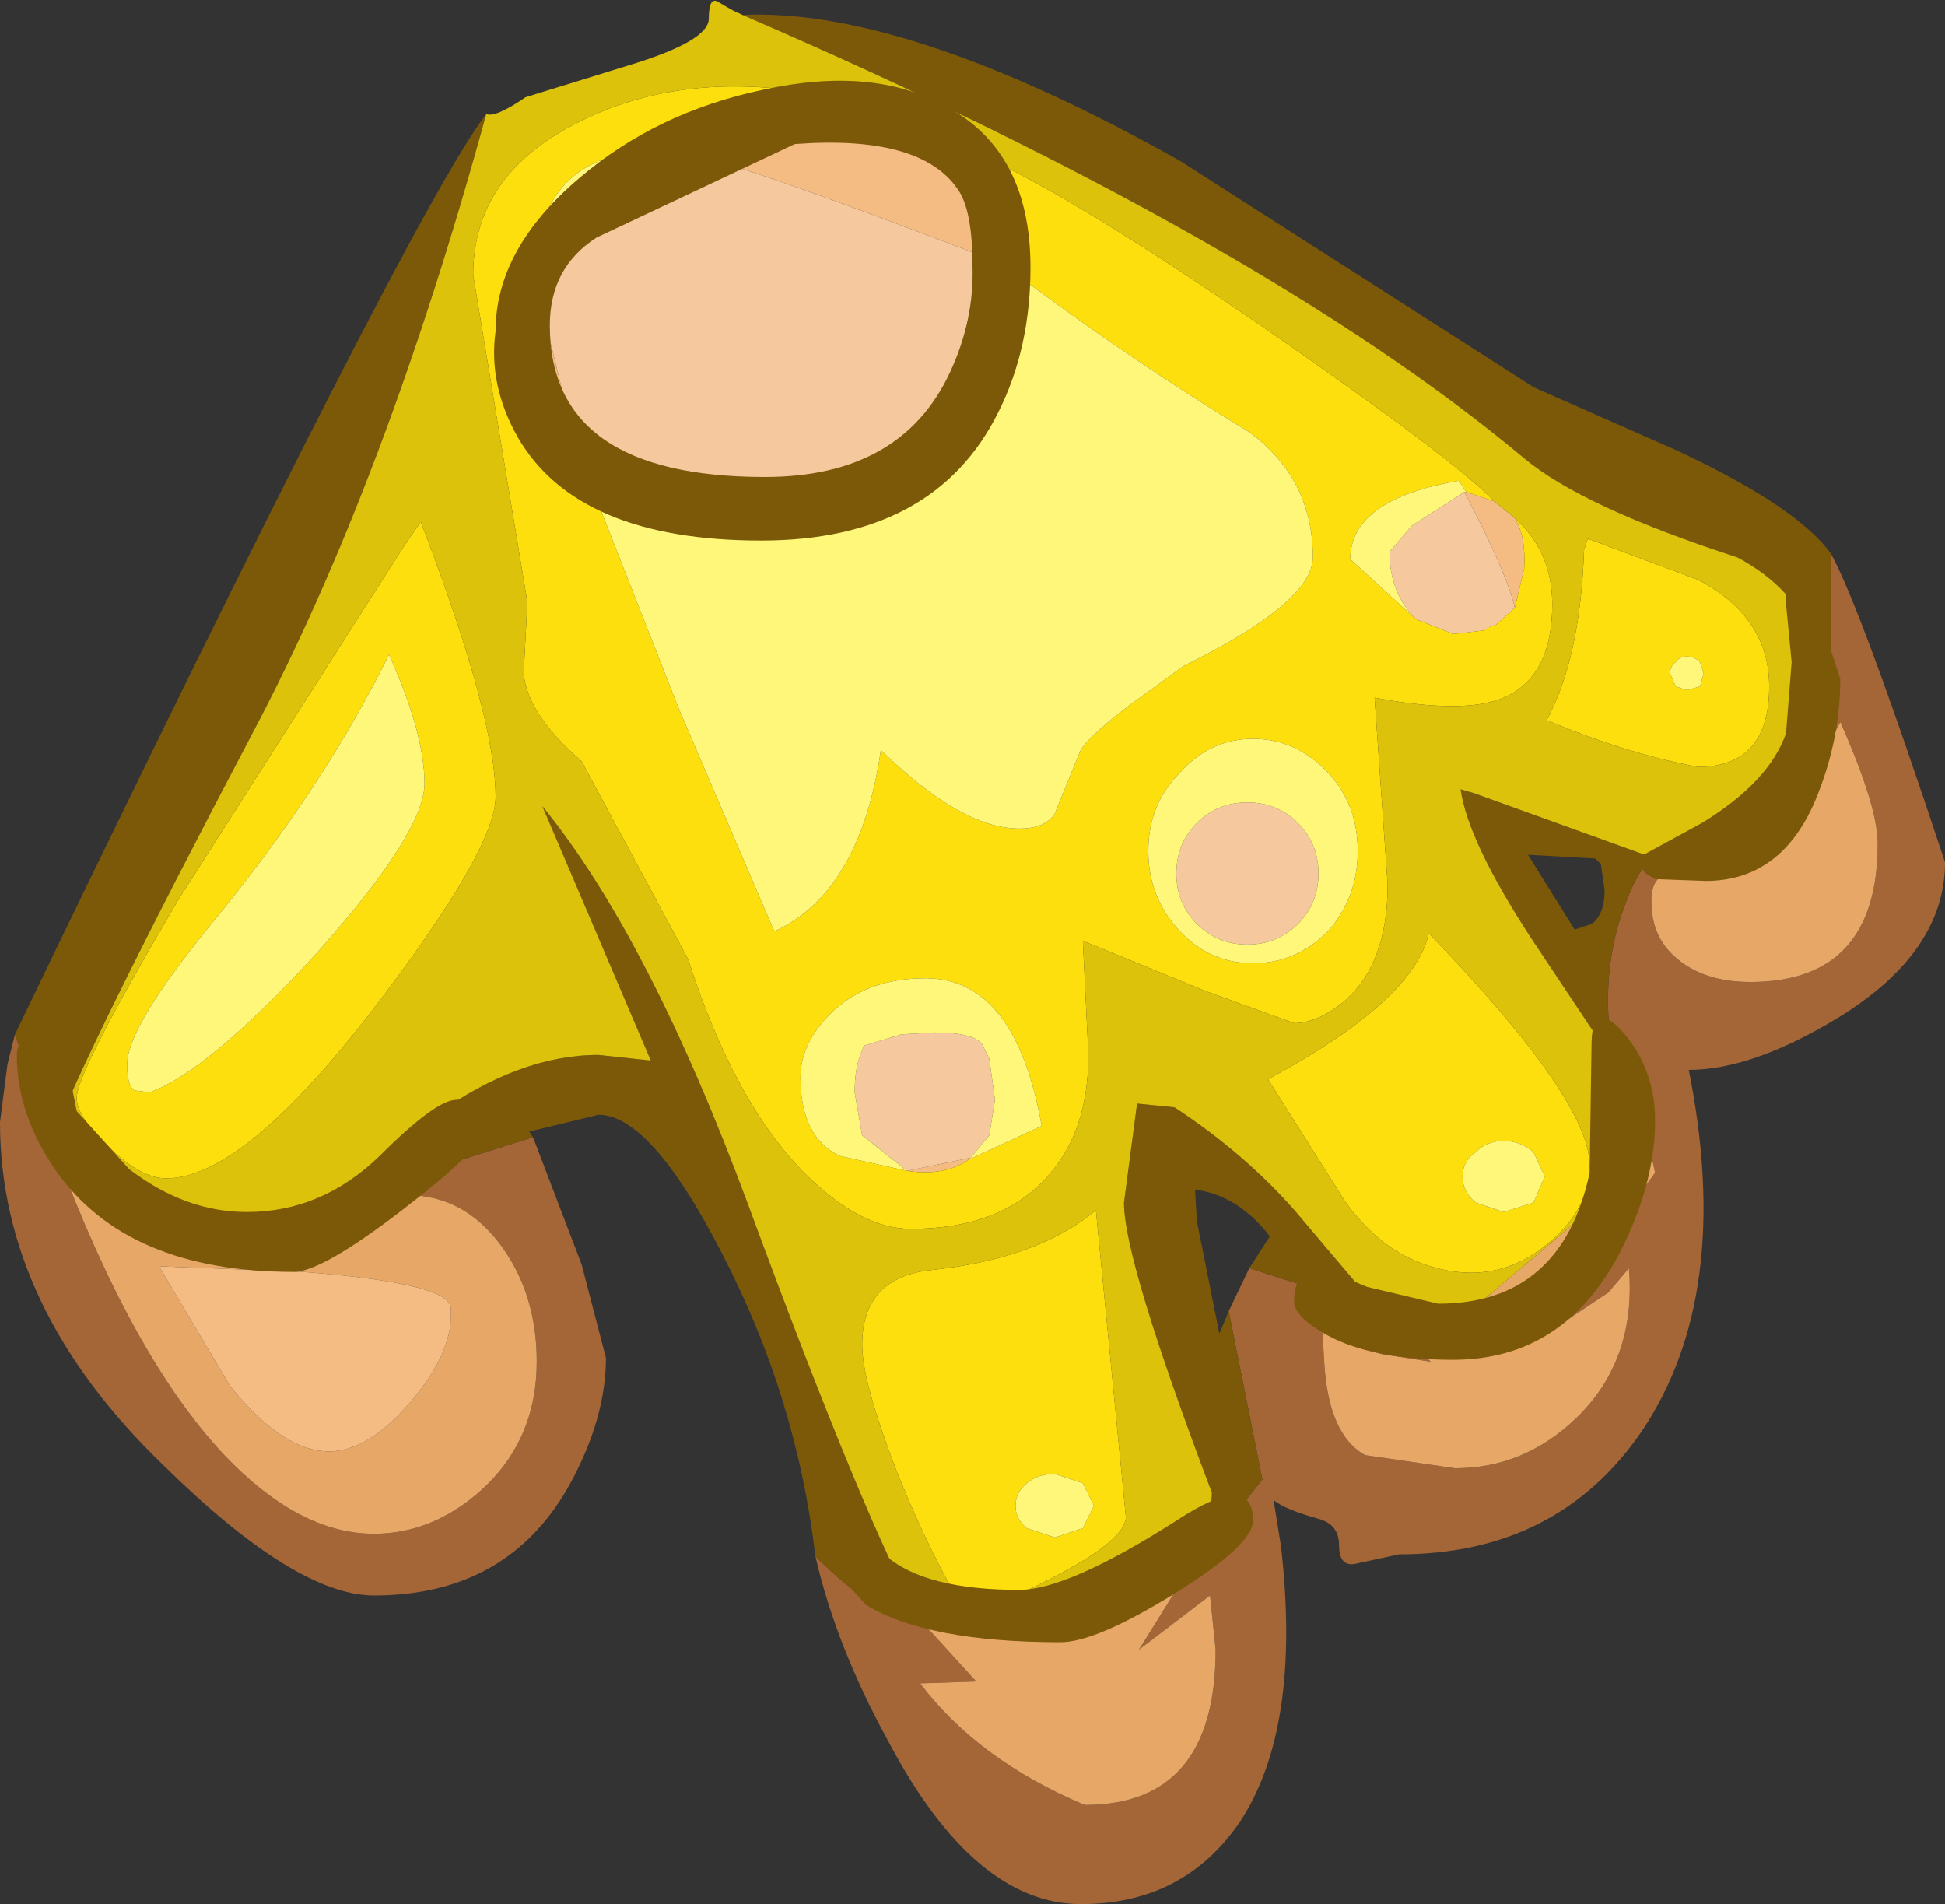 <?xml version="1.0" encoding="UTF-8" standalone="no"?>
<svg xmlns:ffdec="https://www.free-decompiler.com/flash" xmlns:xlink="http://www.w3.org/1999/xlink" ffdec:objectType="shape" height="50.9px" width="52.0px" xmlns="http://www.w3.org/2000/svg">
  <rect width="100%" height="100%" fill="#333333" stroke="none"/>
  <g transform="matrix(1.0, 0.0, 0.0, 1.0, 17.75, 4.05)">
    <path d="M-16.35 26.4 L-16.25 26.75 Q-14.2 32.25 -11.75 34.85 -9.75 36.95 -7.75 36.95 -6.2 36.95 -4.9 35.8 -3.4 34.45 -3.4 32.35 -3.4 30.55 -4.35 29.25 -5.35 27.9 -6.85 27.9 -7.85 27.9 -9.9 28.7 L-9.05 28.1 -3.5 26.35 -2.2 29.75 -1.55 32.25 Q-1.55 33.85 -2.5 35.6 -4.15 38.6 -7.75 38.6 -9.85 38.6 -13.4 35.1 -17.75 30.9 -17.75 25.95 L-17.55 24.4 -17.35 23.6 -16.35 26.4 M31.2 10.75 Q32.0 12.2 34.25 19.0 34.25 21.4 31.4 23.15 29.1 24.55 27.4 24.55 28.6 30.55 26.15 34.2 23.9 37.5 19.65 37.5 L18.5 37.75 Q18.05 37.85 18.05 37.25 18.05 36.7 17.5 36.55 16.6 36.3 16.3 36.05 L16.5 37.3 Q17.05 42.15 15.4 44.65 13.9 46.85 11.15 46.85 8.3 46.85 6.0 42.5 4.6 39.95 4.05 37.55 5.75 39.25 6.85 39.25 L8.35 40.9 6.85 40.95 Q8.4 43.0 11.25 44.2 14.75 44.2 14.75 40.05 L14.6 38.6 12.7 40.05 13.85 38.2 16.0 35.5 15.1 31.0 15.65 29.85 19.1 30.95 20.5 32.35 19.2 32.15 Q18.3 31.9 17.6 31.45 L17.65 32.3 Q17.75 34.3 18.75 34.85 L21.15 35.2 Q23.0 35.2 24.4 33.85 26.0 32.3 25.8 29.85 L25.25 30.5 23.3 31.8 22.4 31.9 25.3 28.95 26.5 27.3 26.2 25.95 25.4 24.35 Q25.0 22.2 25.6 20.4 26.05 19.1 26.45 18.9 L27.5 19.3 26.75 19.35 Q26.4 19.45 26.4 20.05 26.4 20.95 27.0 21.5 27.75 22.2 29.05 22.2 32.45 22.2 32.45 18.5 32.45 17.5 31.45 15.25 L30.75 16.6 31.2 13.95 31.2 10.75" fill="#a46637" fill-rule="evenodd" stroke="none"/>
    <path d="M-16.25 26.75 L-12.75 29.25 -9.05 28.1 -9.9 28.7 Q-7.85 27.9 -6.85 27.9 -5.35 27.9 -4.35 29.25 -3.4 30.55 -3.4 32.35 -3.4 34.45 -4.9 35.8 -6.2 36.95 -7.75 36.95 -9.75 36.95 -11.75 34.85 -14.2 32.25 -16.25 26.75 M6.85 39.25 Q10.85 39.1 13.85 38.2 L12.7 40.05 14.6 38.6 14.75 40.05 Q14.75 44.2 11.25 44.2 8.4 43.0 6.85 40.95 L8.35 40.9 6.85 39.25 M19.1 30.95 L21.25 31.25 26.0 27.25 25.4 24.35 26.2 25.95 26.5 27.3 25.3 28.95 22.4 31.9 23.3 31.8 25.25 30.5 25.8 29.85 Q26.0 32.3 24.4 33.85 23.0 35.2 21.15 35.2 L18.75 34.85 Q17.75 34.3 17.65 32.3 L17.6 31.45 Q18.3 31.9 19.2 32.15 L20.5 32.35 19.1 30.95 M26.5 18.9 L30.5 17.25 30.75 16.6 31.45 15.25 Q32.45 17.5 32.45 18.5 32.45 22.2 29.05 22.2 27.75 22.2 27.0 21.5 26.4 20.95 26.4 20.05 26.4 19.45 26.75 19.35 L27.5 19.3 26.45 18.9 26.5 18.9 M7.9 -0.15 L3.7 -1.6 5.3 -1.75 Q6.95 -1.6 7.9 -0.15 M-5.7 30.9 Q-5.75 30.25 -9.65 29.95 L-13.5 29.8 -11.6 33.0 Q-10.2 34.75 -8.95 34.75 -7.9 34.75 -6.75 33.4 -5.6 32.05 -5.7 30.9" fill="#e7a867" fill-rule="evenodd" stroke="none"/>
    <path d="M3.7 -1.6 L7.9 -0.15 8.55 1.35 9.05 3.0 Q1.5 0.1 0.2 -0.05 L3.7 -1.6 M22.75 9.8 Q23.05 10.3 23.0 11.15 L22.75 12.2 Q22.55 11.3 21.4 9.1 L21.45 9.1 22.2 9.35 22.75 9.8 M22.1 12.7 L22.0 12.75 21.95 12.8 22.1 12.7 M-2.35 7.9 L-3.3 6.6 -3.75 5.2 Q-3.75 4.2 -3.4 3.6 L-2.35 7.9 M6.5 27.25 L8.2 26.9 8.15 26.95 Q7.5 27.4 6.5 27.25 M-5.7 30.9 Q-5.6 32.05 -6.75 33.4 -7.9 34.75 -8.95 34.75 -10.2 34.75 -11.6 33.0 L-13.5 29.8 -9.65 29.95 Q-5.75 30.25 -5.7 30.9" fill="#f4bb83" fill-rule="evenodd" stroke="none"/>
    <path d="M22.75 12.2 L22.25 12.65 22.1 12.7 21.95 12.8 21.1 12.9 20.1 12.5 Q19.4 11.8 19.4 10.7 L20.0 10.0 21.4 9.1 Q22.55 11.3 22.75 12.2 M0.15 -0.05 L0.2 -0.05 Q1.5 0.1 9.05 3.0 9.55 6.75 6.5 8.7 4.55 10.0 2.75 10.0 L0.15 9.55 Q-1.4 8.95 -2.35 7.9 L-3.4 3.6 -1.55 1.5 0.15 -0.05 M6.5 27.25 L5.3 26.3 5.1 25.15 Q5.1 24.55 5.25 24.15 L5.35 23.9 6.35 23.6 7.25 23.55 Q8.25 23.55 8.5 23.85 L8.7 24.25 8.85 25.35 8.7 26.3 8.2 26.9 6.5 27.25 M15.6 17.4 Q16.4 17.4 16.95 17.95 17.5 18.5 17.5 19.3 17.5 20.1 16.95 20.65 16.4 21.2 15.6 21.2 14.8 21.2 14.25 20.65 13.7 20.1 13.7 19.3 13.7 18.5 14.25 17.95 14.8 17.4 15.6 17.4" fill="#f5c89d" fill-rule="evenodd" stroke="none"/>
    <path d="M-4.75 -1.0 Q-7.45 8.85 -11.0 15.55 -15.5 24.1 -16.35 26.4 L-17.35 23.6 Q-6.7 1.5 -4.75 -1.0 M-9.05 28.1 L-6.1 25.75 Q-3.85 24.15 -1.75 24.15 L-0.35 24.3 -3.25 17.5 Q-0.4 21.0 2.25 28.15 5.4 36.7 6.85 39.25 5.75 39.25 4.05 37.55 3.55 33.3 1.55 29.45 -0.35 25.75 -1.75 25.75 L-3.6 26.2 -3.5 26.35 -9.05 28.1 M13.85 38.2 Q14.65 36.6 14.65 35.85 12.3 29.65 12.3 28.1 L12.65 25.45 13.65 25.55 Q15.55 26.8 16.9 28.35 L19.1 30.95 15.65 29.85 16.2 29.0 Q15.35 27.9 14.2 27.75 L14.25 28.6 14.85 31.6 15.1 31.0 16.0 35.5 13.85 38.2 M25.4 24.35 L23.2 21.05 Q21.5 18.45 21.3 17.05 L21.65 17.15 26.5 18.9 26.45 18.9 Q26.05 19.1 25.6 20.4 25.0 22.2 25.4 24.35 M30.75 16.6 Q31.8 12.5 28.7 10.85 24.55 9.5 23.0 8.2 16.0 2.35 2.1 -3.65 6.5 -3.85 13.8 0.25 L23.25 6.3 27.1 8.0 Q30.3 9.5 31.2 10.75 L31.2 13.95 30.75 16.6 M24.9 18.9 L23.1 18.8 24.35 20.8 24.8 20.65 Q25.15 20.4 25.15 19.75 L25.05 19.05 24.9 18.9" fill="#7b5908" fill-rule="evenodd" stroke="none"/>
    <path d="M22.75 9.8 Q23.75 10.7 23.75 12.1 23.75 14.05 22.45 14.6 21.4 15.05 19.0 14.6 L19.35 19.6 Q19.35 21.75 18.15 22.75 17.45 23.3 16.85 23.3 L14.5 22.45 11.2 21.1 11.35 24.15 Q11.35 26.15 10.3 27.35 9.05 28.8 6.6 28.8 5.3 28.8 3.85 27.4 1.9 25.5 0.65 21.6 L-2.2 16.3 Q-3.65 15.05 -3.75 13.95 L-3.65 12.05 -5.1 3.3 Q-5.1 0.6 -2.25 -0.8 0.35 -2.1 3.7 -1.6 L0.2 -0.05 0.15 -0.05 Q-3.6 -0.1 -3.4 3.6 -3.75 4.2 -3.75 5.2 L-3.3 6.6 -2.35 7.9 0.4 14.9 2.95 20.85 Q5.25 19.8 5.8 16.0 7.95 18.1 9.5 18.1 10.2 18.1 10.45 17.7 L11.1 16.1 Q11.2 15.75 12.45 14.8 L13.9 13.75 Q17.35 12.05 17.35 10.85 17.35 8.75 15.65 7.5 12.35 5.5 9.05 3.0 L8.55 1.35 7.9 -0.15 Q10.45 0.85 16.1 4.75 21.15 8.25 22.2 9.35 L21.45 9.1 21.25 8.8 Q18.35 9.3 18.35 10.9 L20.1 12.5 21.1 12.9 21.95 12.8 22.0 12.75 22.1 12.7 22.25 12.65 22.75 12.2 23.0 11.15 Q23.05 10.3 22.75 9.8 M24.7 10.35 L27.65 11.45 Q29.55 12.45 29.55 14.3 29.55 16.45 27.65 16.45 25.75 16.1 23.6 15.2 24.5 13.55 24.6 10.65 L24.7 10.35 M26.9 13.95 L27.05 14.3 27.35 14.4 27.7 14.3 27.8 13.95 27.7 13.65 Q27.55 13.5 27.35 13.5 27.15 13.5 27.05 13.65 26.9 13.75 26.9 13.95 M8.15 26.95 L10.1 26.05 Q9.4 22.1 7.0 22.1 5.4 22.1 4.45 23.05 3.65 23.85 3.65 24.75 3.65 26.35 4.7 26.85 L6.5 27.25 Q7.5 27.4 8.15 26.95 M17.75 16.6 Q16.9 15.7 15.75 15.7 14.6 15.7 13.8 16.6 12.95 17.45 12.95 18.7 12.95 19.95 13.8 20.85 14.6 21.7 15.75 21.7 16.9 21.7 17.75 20.85 18.55 19.95 18.55 18.7 18.55 17.45 17.75 16.6 M18.2 28.05 L16.15 24.8 Q20.05 22.7 20.45 20.9 24.75 25.35 24.75 27.1 24.75 28.35 23.5 29.3 22.05 30.4 20.2 29.7 19.05 29.25 18.2 28.05 M11.2 36.8 L11.5 36.2 11.2 35.6 10.45 35.35 Q10.0 35.35 9.7 35.6 9.4 35.85 9.4 36.2 9.4 36.55 9.7 36.8 L10.45 37.05 11.2 36.8 M12.35 36.5 Q12.35 37.4 8.15 39.15 7.25 37.8 6.25 35.35 5.3 32.9 5.3 31.9 5.3 30.1 7.15 29.9 10.0 29.6 11.55 28.3 L12.35 36.5 M23.55 27.4 L23.25 26.75 Q22.9 26.45 22.45 26.45 22.0 26.45 21.7 26.75 21.35 27.0 21.35 27.4 21.35 27.8 21.7 28.1 L22.45 28.35 23.25 28.1 23.55 27.4 M-6.5 9.9 Q-4.5 15.1 -4.5 17.25 -4.5 18.65 -7.75 22.9 -11.25 27.45 -13.3 27.45 -14.0 27.45 -14.85 26.6 -15.7 25.8 -15.7 25.3 -15.7 24.6 -12.95 19.95 L-6.95 10.55 -6.5 9.9 M-12.1 20.65 Q-14.35 23.4 -14.35 24.4 -14.35 25.0 -14.15 25.1 L-13.75 25.15 Q-12.2 24.6 -9.3 21.45 -6.4 18.2 -6.4 16.9 -6.4 15.55 -7.35 13.45 -9.1 17.0 -12.1 20.65" fill="#fddf0e" fill-rule="evenodd" stroke="none"/>
    <path d="M-4.75 -1.0 Q-4.5 -0.9 -3.7 -1.45 L-0.95 -2.3 Q1.2 -2.95 1.2 -3.55 1.2 -4.15 1.45 -4.0 1.95 -3.7 2.0 -3.7 L2.1 -3.65 Q16.0 2.35 23.0 8.2 24.55 9.5 28.7 10.85 31.8 12.5 30.75 16.6 L30.5 17.25 26.5 18.9 21.65 17.15 21.3 17.05 Q21.5 18.45 23.2 21.05 L25.4 24.35 26.0 27.25 21.25 31.25 19.1 30.95 16.9 28.35 Q15.55 26.8 13.65 25.55 L12.65 25.45 12.3 28.1 Q12.3 29.65 14.65 35.85 14.65 36.6 13.85 38.2 10.85 39.1 6.85 39.25 5.4 36.7 2.25 28.15 -0.4 21.0 -3.25 17.5 L-0.35 24.3 -1.75 24.15 Q-3.85 24.15 -6.1 25.75 L-9.05 28.1 -12.75 29.25 -16.25 26.75 -16.35 26.4 Q-15.5 24.1 -11.0 15.55 -7.45 8.85 -4.75 -1.0 M7.9 -0.15 Q6.95 -1.6 5.3 -1.75 L3.7 -1.6 Q0.35 -2.1 -2.25 -0.8 -5.1 0.6 -5.1 3.3 L-3.65 12.05 -3.75 13.95 Q-3.65 15.05 -2.2 16.3 L0.65 21.6 Q1.9 25.5 3.85 27.4 5.3 28.8 6.6 28.8 9.05 28.8 10.3 27.35 11.35 26.15 11.35 24.15 L11.2 21.1 14.5 22.45 16.85 23.3 Q17.45 23.3 18.15 22.75 19.35 21.75 19.35 19.6 L19.0 14.6 Q21.4 15.05 22.45 14.6 23.75 14.05 23.75 12.1 23.75 10.7 22.75 9.8 L22.2 9.35 Q21.15 8.25 16.1 4.75 10.45 0.85 7.9 -0.15 M24.7 10.35 L24.6 10.65 Q24.5 13.55 23.6 15.2 25.75 16.1 27.65 16.45 29.55 16.45 29.55 14.3 29.55 12.45 27.65 11.45 L24.7 10.35 M18.2 28.05 Q19.05 29.25 20.2 29.7 22.05 30.4 23.5 29.3 24.75 28.35 24.75 27.1 24.75 25.35 20.45 20.9 20.05 22.7 16.15 24.8 L18.2 28.05 M12.35 36.5 L11.55 28.3 Q10.0 29.6 7.15 29.9 5.3 30.1 5.3 31.9 5.3 32.9 6.25 35.35 7.25 37.8 8.15 39.15 12.35 37.4 12.35 36.5 M-6.5 9.9 L-6.95 10.55 -12.95 19.95 Q-15.7 24.6 -15.7 25.3 -15.7 25.8 -14.85 26.6 -14.0 27.45 -13.3 27.45 -11.25 27.45 -7.75 22.9 -4.5 18.65 -4.5 17.25 -4.5 15.1 -6.5 9.9" fill="#dcc20b" fill-rule="evenodd" stroke="none"/>
    <path d="M20.1 12.5 L18.35 10.9 Q18.35 9.3 21.25 8.8 L21.45 9.1 21.4 9.1 20.0 10.0 19.4 10.7 Q19.4 11.8 20.1 12.5 M9.05 3.0 Q12.35 5.5 15.65 7.5 17.35 8.75 17.35 10.85 17.35 12.05 13.9 13.75 L12.45 14.8 Q11.2 15.75 11.1 16.1 L10.45 17.7 Q10.2 18.1 9.5 18.1 7.95 18.1 5.8 16.0 5.25 19.8 2.95 20.85 L0.4 14.9 -2.35 7.9 Q-1.4 8.95 0.15 9.55 L2.75 10.0 Q4.55 10.0 6.5 8.7 9.55 6.75 9.05 3.0 M-3.4 3.6 Q-3.6 -0.1 0.15 -0.05 L-1.55 1.5 -3.4 3.6 M26.9 13.95 Q26.9 13.75 27.05 13.65 27.15 13.5 27.35 13.5 27.55 13.5 27.7 13.65 L27.8 13.95 27.7 14.3 27.35 14.4 27.05 14.3 26.9 13.95 M8.2 26.9 L8.7 26.3 8.85 25.35 8.7 24.25 8.5 23.85 Q8.25 23.55 7.25 23.55 L6.35 23.6 5.35 23.9 5.25 24.15 Q5.1 24.55 5.1 25.15 L5.3 26.3 6.5 27.25 4.7 26.85 Q3.65 26.35 3.65 24.75 3.65 23.85 4.45 23.05 5.4 22.1 7.0 22.1 9.4 22.1 10.1 26.05 L8.15 26.95 8.2 26.9 M15.6 17.4 Q14.8 17.4 14.25 17.95 13.7 18.5 13.7 19.3 13.7 20.1 14.25 20.65 14.8 21.2 15.6 21.2 16.4 21.2 16.95 20.65 17.5 20.1 17.5 19.3 17.5 18.5 16.95 17.95 16.4 17.4 15.6 17.4 M17.75 16.6 Q18.55 17.45 18.55 18.7 18.55 19.95 17.75 20.85 16.9 21.7 15.75 21.7 14.6 21.7 13.8 20.85 12.95 19.95 12.95 18.7 12.95 17.45 13.8 16.6 14.6 15.7 15.75 15.7 16.9 15.7 17.75 16.6 M11.2 36.8 L10.45 37.05 9.7 36.8 Q9.4 36.55 9.4 36.2 9.4 35.85 9.7 35.6 10.0 35.35 10.45 35.35 L11.2 35.6 11.5 36.2 11.2 36.8 M23.55 27.4 L23.25 28.1 22.45 28.35 21.7 28.1 Q21.35 27.8 21.35 27.4 21.35 27.0 21.7 26.75 22.0 26.45 22.45 26.45 22.9 26.45 23.25 26.75 L23.55 27.4 M-12.1 20.65 Q-9.1 17.0 -7.35 13.45 -6.4 15.55 -6.4 16.9 -6.4 18.2 -9.3 21.45 -12.2 24.6 -13.75 25.15 L-14.15 25.1 Q-14.35 25.0 -14.35 24.4 -14.35 23.4 -12.1 20.65" fill="#fff779" fill-rule="evenodd" stroke="none"/>
    <path d="M9.8 3.1 Q9.8 5.25 8.95 6.95 7.25 10.4 2.6 10.4 -2.3 10.4 -3.9 7.65 -4.7 6.25 -4.5 4.8 -4.5 2.6 -2.25 0.7 -0.2 -1.05 2.65 -1.65 5.6 -2.3 7.55 -1.2 9.8 0.0 9.8 3.1 M26.5 25.9 Q26.5 27.6 25.55 29.45 24.05 32.3 21.1 32.3 18.95 32.3 17.75 31.65 16.85 31.15 16.85 30.75 16.85 29.85 17.6 29.85 L18.8 30.35 20.7 30.8 Q24.0 30.8 24.75 27.3 L24.8 23.9 Q24.8 22.6 25.65 23.55 26.5 24.55 26.5 25.9 M31.45 14.1 Q31.45 15.6 30.9 17.05 30.0 19.5 27.85 19.5 L26.5 19.45 26.25 19.3 Q26.1 19.15 26.1 18.85 L27.75 17.95 Q29.55 16.85 30.0 15.55 L30.15 13.65 30.0 12.1 Q30.0 9.55 31.45 14.1 M3.5 -0.2 L-1.8 2.3 Q-3.05 3.1 -3.05 4.65 -3.05 8.7 2.7 8.7 6.35 8.7 7.65 5.9 8.3 4.5 8.25 3.05 8.25 1.55 7.85 1.0 6.85 -0.45 3.5 -0.2 M15.75 36.6 Q15.75 37.25 13.65 38.55 11.55 39.85 10.6 39.85 7.05 39.85 5.4 38.85 L4.45 37.8 4.5 36.9 4.55 36.8 Q4.7 36.65 5.0 36.65 5.35 36.65 5.95 37.55 7.0 38.45 9.5 38.45 10.8 38.45 13.7 36.6 15.75 35.25 15.75 36.6 M-11.15 28.35 Q-9.15 28.35 -7.6 26.85 -6.1 25.35 -5.55 25.35 -5.2 25.35 -5.0 25.75 L-4.85 26.2 Q-4.85 26.65 -7.0 28.3 -9.15 29.95 -9.9 29.95 -14.35 29.95 -16.25 27.25 -17.3 25.75 -17.3 24.15 -17.3 23.65 -16.7 23.65 -16.1 23.65 -16.0 24.15 L-15.7 25.65 -14.3 27.2 Q-12.8 28.35 -11.15 28.35" fill="#7b5908" fill-rule="evenodd" stroke="none"/>
  </g>
</svg>

